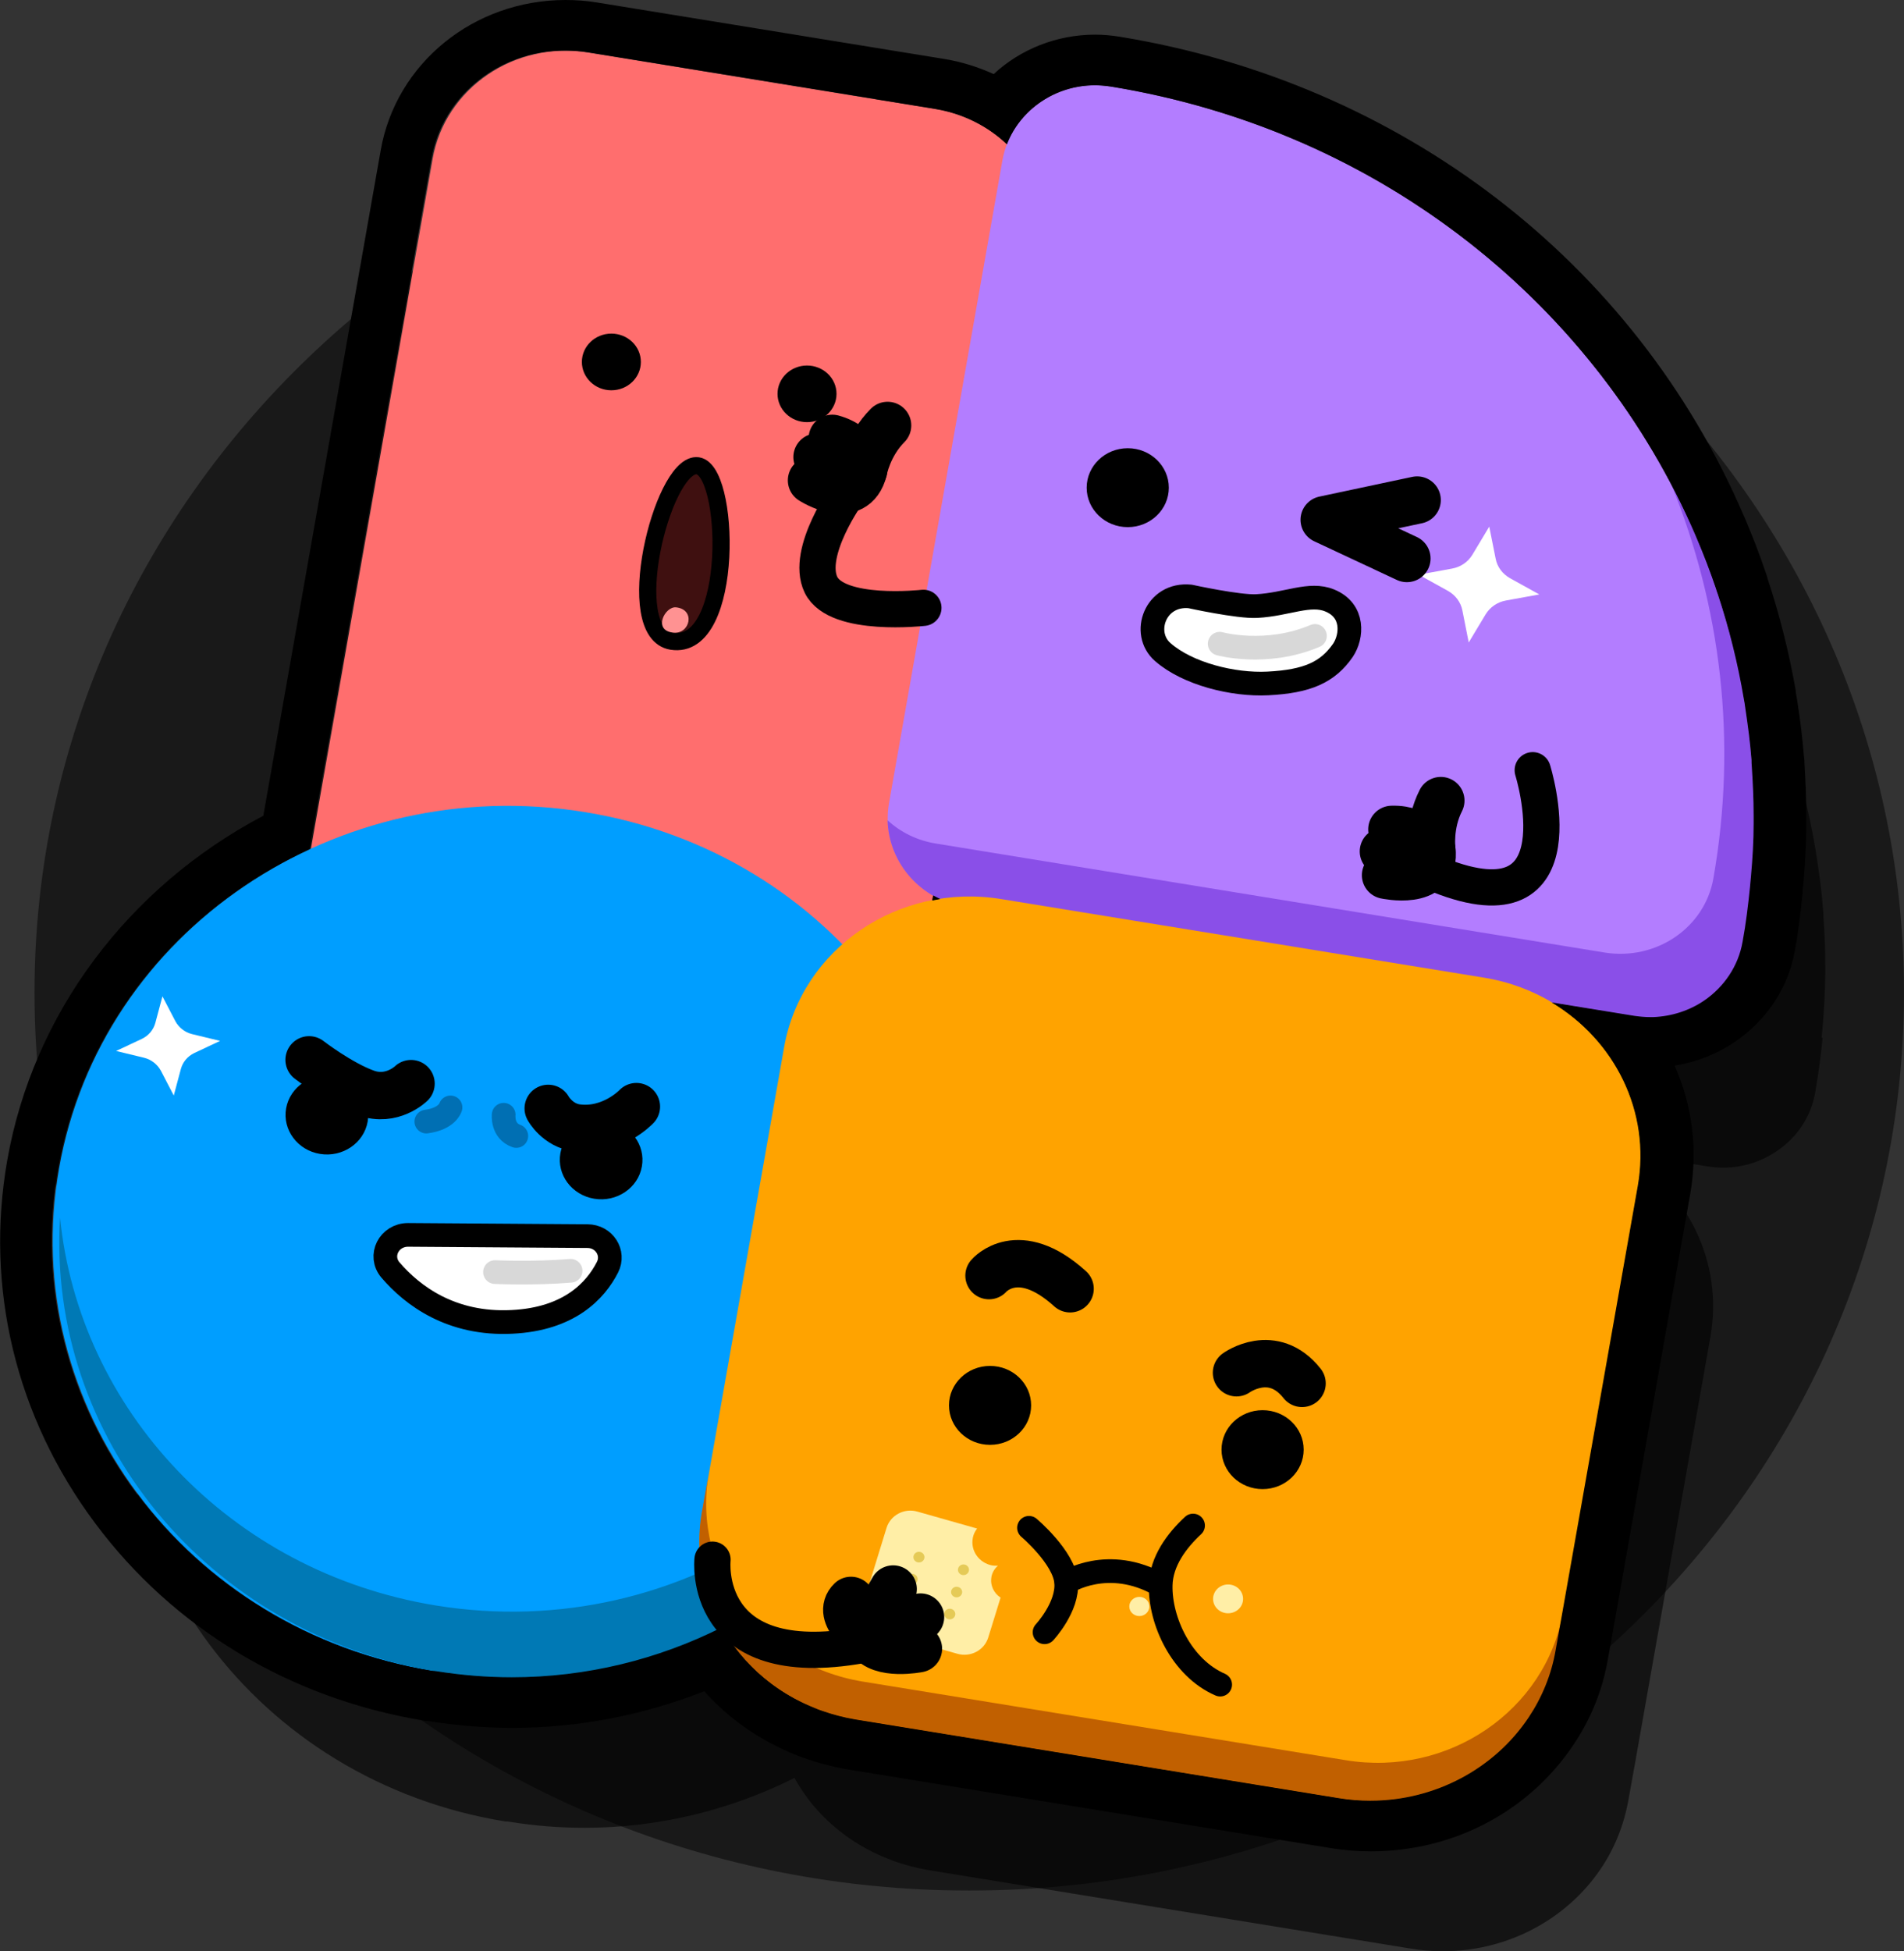 <svg width="41" height="42" viewBox="0 0 41 42" fill="none" xmlns="http://www.w3.org/2000/svg">
<rect x="0" y="0" width="41" height="42" fill="#333333" stroke="none"/>
<g clip-path="url(#clip0_5670_205)">
<g opacity="0.5">
<path d="M20.872 40.699C31.988 40.699 41 32.044 41 21.368C41 10.691 31.988 2.037 20.872 2.037C9.755 2.037 0.743 10.691 0.743 21.368C0.743 32.044 9.755 40.699 20.872 40.699Z" fill="black"/>
</g>
<g opacity="0.6">
<path d="M39.225 22.342C39.231 22.261 39.242 22.184 39.248 22.103C39.282 21.721 39.299 21.346 39.304 20.97C39.304 20.916 39.304 20.856 39.304 20.801C39.304 20.442 39.293 20.088 39.265 19.734C39.265 19.69 39.265 19.647 39.259 19.603C39.231 19.222 39.18 18.846 39.123 18.471C39.112 18.411 39.106 18.351 39.095 18.291C38.964 17.518 38.777 16.766 38.533 16.031C38.522 15.993 38.511 15.955 38.494 15.911C38.369 15.541 38.227 15.176 38.074 14.817C38.068 14.8 38.057 14.779 38.051 14.762C35.937 9.851 31.321 6.055 25.458 5.102C24.483 4.944 23.553 5.483 23.224 6.344C22.816 5.957 22.283 5.679 21.676 5.581L14.209 4.367C12.627 4.111 11.124 5.135 10.858 6.654L8.233 21.52C5.466 22.794 3.362 25.277 2.818 28.387C1.916 33.494 5.522 38.341 10.881 39.212C10.892 39.212 10.903 39.212 10.92 39.212C10.932 39.212 10.949 39.217 10.96 39.217C13.149 39.571 15.28 39.19 17.106 38.275C17.248 38.52 17.407 38.755 17.6 38.967C18.002 39.413 18.512 39.773 19.102 40.007C19.153 40.029 19.204 40.045 19.255 40.067C19.488 40.149 19.732 40.214 19.987 40.258L30.391 41.951C32.047 42.218 33.634 41.488 34.485 40.209C34.768 39.784 34.967 39.294 35.063 38.765L35.211 37.943L36.832 28.773C37.116 27.167 36.333 25.631 34.978 24.82L36.759 25.108C36.895 25.13 37.031 25.141 37.167 25.136C37.569 25.125 37.949 24.994 38.267 24.776C38.692 24.488 38.998 24.047 39.089 23.513C39.157 23.121 39.208 22.734 39.248 22.342H39.225ZM21.608 22.614L21.625 22.511C21.676 22.538 21.727 22.56 21.778 22.587C21.722 22.598 21.665 22.609 21.608 22.62V22.614Z" fill="black"/>
</g>
<path d="M8.641 26.061L8.72 27.826" stroke="black" stroke-width="0.56" stroke-linecap="round" stroke-linejoin="round"/>
<path d="M8.72 27.826C8.72 27.826 7.473 27.619 7.275 28.006C7.076 28.392 8.607 28.485 8.72 27.826Z" fill="black" stroke="black" stroke-width="0.56" stroke-linecap="round" stroke-linejoin="round"/>
<path d="M15.627 27.2L14.946 28.839" stroke="black" stroke-width="0.56" stroke-linecap="round" stroke-linejoin="round"/>
<path d="M14.946 28.839C14.946 28.839 16.194 29.04 16.25 29.465C16.307 29.89 14.827 29.492 14.946 28.839Z" fill="black" stroke="black" stroke-width="0.56" stroke-linecap="round" stroke-linejoin="round"/>
<path d="M19.095 24.943L22.515 5.567C22.783 4.046 21.717 2.604 20.133 2.346L12.67 1.131C11.086 0.873 9.585 1.897 9.316 3.419L5.897 22.794C5.628 24.316 6.694 25.758 8.278 26.015L15.741 27.23C17.325 27.488 18.827 26.464 19.095 24.943Z" fill="#FF6E6E"/>
<path d="M13.165 8.402C13.516 8.402 13.8 8.129 13.8 7.792C13.8 7.455 13.516 7.182 13.165 7.182C12.815 7.182 12.53 7.455 12.53 7.792C12.53 8.129 12.815 8.402 13.165 8.402Z" fill="black"/>
<path d="M17.378 9.088C17.729 9.088 18.013 8.815 18.013 8.478C18.013 8.142 17.729 7.869 17.378 7.869C17.027 7.869 16.743 8.142 16.743 8.478C16.743 8.815 17.027 9.088 17.378 9.088Z" fill="black"/>
<path d="M14.992 10.025C14.249 10.041 13.365 13.624 14.465 13.804C15.837 14.027 15.729 10.014 14.992 10.025Z" fill="#3F1010" stroke="black" stroke-width="0.37" stroke-linecap="round" stroke-linejoin="round"/>
<path d="M14.555 13.074C14.317 13.053 14.05 13.575 14.498 13.619C14.861 13.657 14.986 13.118 14.555 13.074Z" fill="#FF9292"/>
<path d="M6.928 19.652C6.928 19.652 5.936 20.676 6.197 21.972" stroke="black" stroke-width="0.56" stroke-linecap="round" stroke-linejoin="round"/>
<path d="M5.914 22.674C5.914 22.674 6.044 22.108 6.175 22.016C6.175 22.016 6.634 22.522 6.878 22.658" stroke="black" stroke-width="0.73" stroke-linecap="round" stroke-linejoin="round"/>
<path d="M6.923 22.168C6.504 21.967 6.203 21.977 6.203 21.977C6.203 21.977 6.226 22.473 6.504 22.881" stroke="black" stroke-width="0.73" stroke-linecap="round" stroke-linejoin="round"/>
<path d="M19.46 21.15C19.46 21.15 19.874 22.685 19.624 23.932" stroke="black" stroke-width="0.56" stroke-linecap="round" stroke-linejoin="round"/>
<path d="M20.089 24.548C20.089 24.548 19.822 24.025 19.675 23.965C19.675 23.965 19.352 24.558 19.148 24.744" stroke="black" stroke-width="0.73" stroke-linecap="round" stroke-linejoin="round"/>
<path d="M18.989 24.281C19.346 23.992 19.647 23.932 19.647 23.932C19.647 23.932 19.749 24.417 19.573 24.88" stroke="black" stroke-width="0.73" stroke-linecap="round" stroke-linejoin="round"/>
<path d="M20.66 28.306C21.562 23.2 17.952 18.354 12.598 17.483C7.245 16.611 2.174 20.044 1.273 25.15C0.372 30.256 3.982 35.102 9.335 35.973C14.689 36.844 19.759 33.412 20.66 28.306Z" fill="#009EFF"/>
<path d="M11.805 23.861C11.805 23.861 12.003 24.226 12.423 24.281C13.182 24.379 13.704 23.823 13.704 23.823" stroke="black" stroke-width="1.02" stroke-linecap="round" stroke-linejoin="round"/>
<path d="M8.851 23.328C8.851 23.328 8.442 23.731 7.881 23.529C7.32 23.328 6.656 22.816 6.656 22.816" stroke="black" stroke-width="1.02" stroke-linecap="round" stroke-linejoin="round"/>
<path opacity="0.3" d="M10.846 23.998C10.846 23.998 10.807 24.346 11.118 24.455" stroke="black" stroke-width="0.51" stroke-linecap="round" stroke-linejoin="round"/>
<path opacity="0.3" d="M9.701 23.84C9.701 23.84 9.633 24.085 9.18 24.145" stroke="black" stroke-width="0.51" stroke-linecap="round" stroke-linejoin="round"/>
<path d="M7.917 24.146C7.998 23.684 7.672 23.245 7.187 23.166C6.702 23.087 6.243 23.398 6.161 23.861C6.08 24.323 6.407 24.762 6.891 24.841C7.376 24.92 7.835 24.609 7.917 24.146Z" fill="black"/>
<path d="M13.822 25.111C13.904 24.649 13.577 24.21 13.092 24.131C12.607 24.052 12.148 24.363 12.067 24.826C11.985 25.288 12.312 25.727 12.797 25.806C13.281 25.885 13.741 25.574 13.822 25.111Z" fill="black"/>
<path d="M8.789 26.584L12.65 26.611C13.008 26.611 13.24 26.971 13.081 27.281C12.826 27.782 12.259 28.398 11.023 28.457C9.719 28.523 8.88 27.891 8.409 27.341C8.148 27.036 8.375 26.584 8.789 26.584Z" fill="white" stroke="black" stroke-width="0.51" stroke-linecap="round" stroke-linejoin="round"/>
<path d="M10.659 27.385C10.659 27.385 11.487 27.423 12.287 27.357L10.659 27.385Z" fill="white"/>
<path d="M10.659 27.385C10.659 27.385 11.487 27.423 12.287 27.357" stroke="#D8D8D8" stroke-width="0.51" stroke-linecap="round" stroke-linejoin="round"/>
<path d="M3.742 23.584L3.464 23.05C3.39 22.914 3.26 22.811 3.107 22.772L2.5 22.625L3.056 22.364C3.203 22.293 3.305 22.168 3.345 22.021L3.498 21.449L3.776 21.983C3.849 22.119 3.98 22.223 4.133 22.261L4.74 22.408L4.184 22.669C4.037 22.74 3.935 22.865 3.895 23.012L3.742 23.584Z" fill="white"/>
<path d="M17.327 31.491C17.327 31.491 19.227 32.754 20.151 34.289" stroke="black" stroke-width="0.78" stroke-linecap="round" stroke-linejoin="round"/>
<path d="M21.234 34.54C21.234 34.54 20.458 34.219 20.242 34.284C20.242 34.284 20.469 35.193 20.424 35.569" stroke="black" stroke-width="1.02" stroke-linecap="round" stroke-linejoin="round"/>
<path d="M19.811 35.221C19.919 34.605 20.174 34.279 20.174 34.279C20.174 34.279 20.741 34.703 21.002 35.346" stroke="black" stroke-width="1.02" stroke-linecap="round" stroke-linejoin="round"/>
<path d="M20.764 25.844C20.741 26.187 20.707 26.535 20.645 26.884C19.743 31.991 14.702 35.427 9.384 34.562C4.933 33.837 1.701 30.325 1.293 26.209C1.009 30.919 4.457 35.177 9.406 35.983C14.725 36.849 19.766 33.413 20.667 28.305C20.815 27.472 20.837 26.644 20.758 25.844H20.764Z" fill="#0079B5"/>
<path d="M25.027 20.033L24.795 22.484" stroke="black" stroke-width="0.78" stroke-linecap="round" stroke-linejoin="round"/>
<path d="M24.795 22.484C24.795 22.484 23.117 21.977 22.759 22.473C22.402 22.968 24.506 23.371 24.795 22.484Z" fill="black" stroke="black" stroke-width="0.78" stroke-linecap="round" stroke-linejoin="round"/>
<path d="M28.089 20.763L27.856 23.213" stroke="black" stroke-width="0.78" stroke-linecap="round" stroke-linejoin="round"/>
<path d="M27.857 23.214C27.857 23.214 26.178 22.707 25.821 23.203C25.464 23.698 27.567 24.101 27.857 23.214Z" fill="black" stroke="black" stroke-width="0.78" stroke-linecap="round" stroke-linejoin="round"/>
<path d="M23.919 1.864C32.969 3.338 39.07 11.588 37.536 20.28C37.349 21.338 36.303 22.051 35.202 21.872L20.801 19.528C19.7 19.349 18.957 18.344 19.144 17.286L21.585 3.456C21.771 2.399 22.817 1.685 23.919 1.864Z" fill="#B37DFF"/>
<path d="M25.629 12.84C24.88 12.764 24.569 13.63 25.039 14.038C25.572 14.506 26.553 14.751 27.302 14.713C28.152 14.67 28.589 14.474 28.918 14C29.116 13.706 29.167 13.145 28.634 12.927C28.203 12.748 27.71 13.014 27.063 13.047C26.672 13.069 25.629 12.84 25.629 12.84Z" fill="white" stroke="black" stroke-width="0.51" stroke-linecap="round" stroke-linejoin="round"/>
<path d="M26.264 13.858C26.264 13.858 27.262 14.136 28.316 13.69L26.264 13.858Z" fill="white"/>
<path d="M26.264 13.858C26.264 13.858 27.262 14.136 28.316 13.69" stroke="#D8D8D8" stroke-width="0.51" stroke-linecap="round" stroke-linejoin="round"/>
<path d="M31.627 13.831L31.491 13.145C31.457 12.965 31.344 12.813 31.179 12.72L30.55 12.372L31.264 12.241C31.451 12.209 31.61 12.1 31.706 11.942L32.069 11.337L32.206 12.023C32.239 12.203 32.353 12.355 32.517 12.448L33.147 12.797L32.432 12.927C32.245 12.96 32.086 13.069 31.99 13.227L31.627 13.831Z" fill="white"/>
<path d="M24.285 11.348C24.773 11.348 25.169 10.968 25.169 10.499C25.169 10.03 24.773 9.649 24.285 9.649C23.796 9.649 23.4 10.03 23.4 10.499C23.4 10.968 23.796 11.348 24.285 11.348Z" fill="black"/>
<path d="M33.005 16.581C33.005 16.581 34.099 20.072 30.992 18.841" stroke="black" stroke-width="0.78" stroke-linecap="round" stroke-linejoin="round"/>
<path d="M17.475 10.341C17.475 10.341 18.393 10.934 18.597 10.117C18.597 10.117 18.524 9.6 17.922 9.437" stroke="black" stroke-width="1.02" stroke-linecap="round" stroke-linejoin="round"/>
<path d="M19.113 9.159C18.694 9.578 18.597 10.117 18.597 10.117C18.597 10.117 18.246 10.308 17.594 9.84" stroke="black" stroke-width="1.02" stroke-linecap="round" stroke-linejoin="round"/>
<path d="M29.836 18.841C29.836 18.841 30.936 19.081 30.834 18.302C30.834 18.302 30.601 17.834 29.972 17.855" stroke="black" stroke-width="1.02" stroke-linecap="round" stroke-linejoin="round"/>
<path d="M31.026 17.235C30.76 17.757 30.833 18.302 30.833 18.302C30.833 18.302 30.555 18.585 29.79 18.329" stroke="black" stroke-width="1.02" stroke-linecap="round" stroke-linejoin="round"/>
<path d="M30.516 10.765L28.515 11.19L30.295 12.023" stroke="black" stroke-width="1.02" stroke-linecap="round" stroke-linejoin="round"/>
<path d="M19.884 13.085C19.884 13.085 18.025 13.297 17.679 12.59C17.338 11.882 18.263 10.607 18.263 10.607" stroke="black" stroke-width="0.78" stroke-linecap="round" stroke-linejoin="round"/>
<path d="M35.993 10.439C37.053 13.042 37.416 15.949 36.895 18.912C36.707 19.974 35.664 20.681 34.559 20.507L20.157 18.16C19.748 18.095 19.391 17.915 19.113 17.659C19.136 18.574 19.822 19.375 20.797 19.532L35.199 21.879C36.305 22.059 37.348 21.346 37.535 20.284C38.153 16.793 37.535 13.374 35.993 10.439Z" fill="#8A4FE8"/>
<path d="M31.957 21.047L21.56 19.355C19.352 18.995 17.259 20.423 16.885 22.543L15.123 32.529C14.748 34.649 16.235 36.659 18.442 37.018L28.84 38.711C31.048 39.07 33.141 37.643 33.515 35.523L35.277 25.537C35.651 23.417 34.165 21.407 31.957 21.047Z" fill="#FFA300"/>
<path d="M28.985 37.894L18.581 36.201C16.375 35.841 14.889 33.832 15.264 31.714L15.116 32.536C14.742 34.654 16.228 36.664 18.433 37.023L28.838 38.717C31.043 39.076 33.136 37.649 33.51 35.531L33.657 34.709C33.283 36.827 31.191 38.254 28.985 37.894Z" fill="#C16000"/>
<path d="M22.964 34.066C22.964 34.066 23.86 33.483 24.982 34.121" stroke="black" stroke-width="0.51" stroke-linecap="round" stroke-linejoin="round"/>
<path d="M25.691 32.841C25.345 33.162 25.005 33.609 24.994 34.126C24.977 34.899 25.447 35.907 26.275 36.266" stroke="black" stroke-width="0.51" stroke-linecap="round" stroke-linejoin="round"/>
<path d="M22.158 32.89C22.158 32.89 22.912 33.527 22.958 34.061C23.003 34.594 22.493 35.139 22.493 35.139" stroke="black" stroke-width="0.51" stroke-linecap="round" stroke-linejoin="round"/>
<path d="M26.445 34.73C26.624 34.73 26.768 34.592 26.768 34.42C26.768 34.249 26.624 34.11 26.445 34.11C26.267 34.11 26.122 34.249 26.122 34.42C26.122 34.592 26.267 34.73 26.445 34.73Z" fill="#FFEEA6"/>
<path d="M24.534 34.79C24.653 34.79 24.749 34.698 24.749 34.583C24.749 34.469 24.653 34.377 24.534 34.377C24.415 34.377 24.318 34.469 24.318 34.583C24.318 34.698 24.415 34.79 24.534 34.79Z" fill="#FFEEA6"/>
<path d="M21.319 31.104C21.808 31.104 22.204 30.724 22.204 30.254C22.204 29.785 21.808 29.405 21.319 29.405C20.831 29.405 20.435 29.785 20.435 30.254C20.435 30.724 20.831 31.104 21.319 31.104Z" fill="black"/>
<path d="M27.188 32.057C27.677 32.057 28.073 31.677 28.073 31.207C28.073 30.738 27.677 30.358 27.188 30.358C26.7 30.358 26.304 30.738 26.304 31.207C26.304 31.677 26.7 32.057 27.188 32.057Z" fill="black"/>
<path d="M26.626 29.552C26.626 29.552 27.408 28.986 28.038 29.781" stroke="black" stroke-width="1.02" stroke-linecap="round" stroke-linejoin="round"/>
<path d="M21.297 27.461C21.297 27.461 21.921 26.726 23.043 27.744" stroke="black" stroke-width="1.02" stroke-linecap="round" stroke-linejoin="round"/>
<path d="M21.348 33.952C21.365 33.854 21.416 33.767 21.489 33.707C21.433 33.707 21.376 33.707 21.319 33.69C21.036 33.609 20.877 33.326 20.962 33.053C20.979 32.999 21.007 32.95 21.041 32.906L19.754 32.541C19.471 32.46 19.176 32.618 19.091 32.89L18.598 34.491C18.513 34.763 18.677 35.046 18.955 35.128L20.616 35.602C20.9 35.683 21.195 35.526 21.28 35.253L21.546 34.393C21.404 34.3 21.319 34.132 21.348 33.957V33.952Z" fill="#FFEEA6"/>
<path d="M19.788 33.636C19.854 33.636 19.907 33.585 19.907 33.522C19.907 33.458 19.854 33.407 19.788 33.407C19.722 33.407 19.669 33.458 19.669 33.522C19.669 33.585 19.722 33.636 19.788 33.636Z" fill="#E5CA57"/>
<path d="M20.747 33.908C20.813 33.908 20.866 33.857 20.866 33.794C20.866 33.731 20.813 33.679 20.747 33.679C20.681 33.679 20.628 33.731 20.628 33.794C20.628 33.857 20.681 33.908 20.747 33.908Z" fill="#E5CA57"/>
<path d="M19.641 34.11C19.706 34.11 19.76 34.059 19.76 33.995C19.76 33.932 19.706 33.881 19.641 33.881C19.575 33.881 19.521 33.932 19.521 33.995C19.521 34.059 19.575 34.11 19.641 34.11Z" fill="#E5CA57"/>
<path d="M20.599 34.387C20.665 34.387 20.719 34.336 20.719 34.273C20.719 34.21 20.665 34.159 20.599 34.159C20.534 34.159 20.48 34.21 20.48 34.273C20.48 34.336 20.534 34.387 20.599 34.387Z" fill="#E5CA57"/>
<path d="M19.493 34.589C19.559 34.589 19.612 34.538 19.612 34.474C19.612 34.411 19.559 34.36 19.493 34.36C19.427 34.36 19.374 34.411 19.374 34.474C19.374 34.538 19.427 34.589 19.493 34.589Z" fill="#E5CA57"/>
<path d="M20.452 34.861C20.518 34.861 20.571 34.81 20.571 34.747C20.571 34.684 20.518 34.632 20.452 34.632C20.386 34.632 20.333 34.684 20.333 34.747C20.333 34.81 20.386 34.861 20.452 34.861Z" fill="#E5CA57"/>
<path d="M15.343 33.576C15.343 33.576 15.082 36.037 18.553 35.417" stroke="black" stroke-width="0.78" stroke-linecap="round" stroke-linejoin="round"/>
<path d="M19.777 35.493C19.777 35.493 18.961 35.656 18.723 35.28C18.723 35.28 19.035 34.534 19.233 34.208" stroke="black" stroke-width="1.02" stroke-linecap="round" stroke-linejoin="round"/>
<path d="M18.325 34.453C17.996 34.769 18.666 35.248 18.666 35.248C18.666 35.248 19.221 35.182 19.822 34.812" stroke="black" stroke-width="1.02" stroke-linecap="round" stroke-linejoin="round"/>
<path d="M12.179 1.089C12.338 1.089 12.502 1.1 12.666 1.127L20.134 2.341C20.741 2.44 21.273 2.717 21.682 3.104C21.977 2.347 22.731 1.835 23.576 1.835C23.689 1.835 23.802 1.846 23.916 1.862C29.779 2.815 34.394 6.611 36.509 11.522C36.514 11.539 36.526 11.56 36.532 11.577C36.685 11.936 36.826 12.301 36.951 12.671C36.962 12.71 36.974 12.748 36.991 12.791C37.235 13.526 37.422 14.283 37.552 15.051C37.563 15.111 37.575 15.171 37.581 15.231C37.637 15.606 37.688 15.982 37.717 16.363C37.717 16.407 37.717 16.45 37.722 16.494C37.745 16.848 37.762 17.202 37.762 17.561C37.762 17.616 37.762 17.676 37.762 17.73C37.762 18.106 37.739 18.482 37.705 18.863C37.7 18.944 37.688 19.021 37.683 19.102C37.643 19.489 37.597 19.881 37.524 20.273C37.433 20.801 37.121 21.248 36.702 21.536C36.384 21.754 36.004 21.879 35.602 21.896C35.579 21.896 35.556 21.896 35.534 21.896C35.42 21.896 35.307 21.885 35.193 21.869L33.413 21.58C34.768 22.391 35.551 23.927 35.267 25.533L33.645 34.703L33.498 35.526C33.407 36.054 33.203 36.544 32.92 36.968C32.188 38.069 30.907 38.766 29.506 38.766C29.28 38.766 29.053 38.749 28.826 38.711L18.422 37.017C18.166 36.974 17.922 36.909 17.69 36.827C17.639 36.811 17.588 36.789 17.537 36.767C16.947 36.533 16.437 36.173 16.034 35.727C15.842 35.515 15.683 35.286 15.541 35.035C14.175 35.721 12.632 36.108 11.022 36.108C10.483 36.108 9.945 36.065 9.395 35.977C9.383 35.977 9.366 35.972 9.355 35.972C9.344 35.972 9.332 35.972 9.315 35.972C3.963 35.101 0.351 30.254 1.253 25.147C1.803 22.037 3.906 19.549 6.667 18.28L9.293 3.414C9.531 2.053 10.761 1.089 12.156 1.089M20.077 19.386C20.134 19.375 20.191 19.364 20.247 19.353C20.196 19.331 20.145 19.304 20.094 19.276L20.077 19.38M12.179 0C10.2 0 8.527 1.361 8.198 3.235L5.67 17.561C2.755 19.097 0.714 21.825 0.158 24.967C-0.329 27.722 0.34 30.499 2.041 32.781C3.736 35.063 6.265 36.576 9.151 37.045C9.162 37.045 9.174 37.045 9.185 37.045C9.196 37.045 9.213 37.045 9.225 37.05C9.826 37.148 10.438 37.197 11.039 37.197C12.445 37.197 13.857 36.925 15.167 36.408C15.172 36.419 15.184 36.424 15.19 36.435C15.706 37.012 16.375 37.469 17.112 37.769C17.18 37.796 17.242 37.823 17.31 37.845C17.622 37.954 17.934 38.036 18.246 38.09L28.65 39.784C28.939 39.833 29.234 39.855 29.523 39.855C31.298 39.855 32.931 38.994 33.889 37.551C34.264 36.99 34.513 36.37 34.626 35.705L34.774 34.883L36.395 25.713C36.566 24.755 36.441 23.796 36.061 22.941C36.532 22.865 36.974 22.691 37.365 22.424C38.051 21.956 38.51 21.259 38.652 20.458C38.72 20.082 38.771 19.685 38.817 19.211V19.157C38.828 19.091 38.834 19.021 38.839 18.955C38.873 18.536 38.896 18.133 38.896 17.746C38.896 17.703 38.896 17.665 38.896 17.621V17.561C38.896 17.175 38.879 16.794 38.856 16.418V16.374L38.845 16.276C38.811 15.884 38.766 15.487 38.697 15.062L38.669 14.899V14.871C38.527 14.055 38.323 13.243 38.062 12.454L38.051 12.41L38.023 12.328C37.887 11.925 37.734 11.533 37.575 11.158L37.552 11.108C35.205 5.636 30.175 1.781 24.108 0.79C23.933 0.762 23.757 0.746 23.581 0.746C22.753 0.746 21.971 1.062 21.398 1.595C21.064 1.443 20.701 1.329 20.332 1.269L12.859 0.054C12.632 0.016 12.406 0 12.179 0Z" fill="black"/>
</g>
<defs>
<clipPath id="clip0_5670_205">
<rect width="41" height="42" fill="white"/>
</clipPath>
</defs>
</svg>
